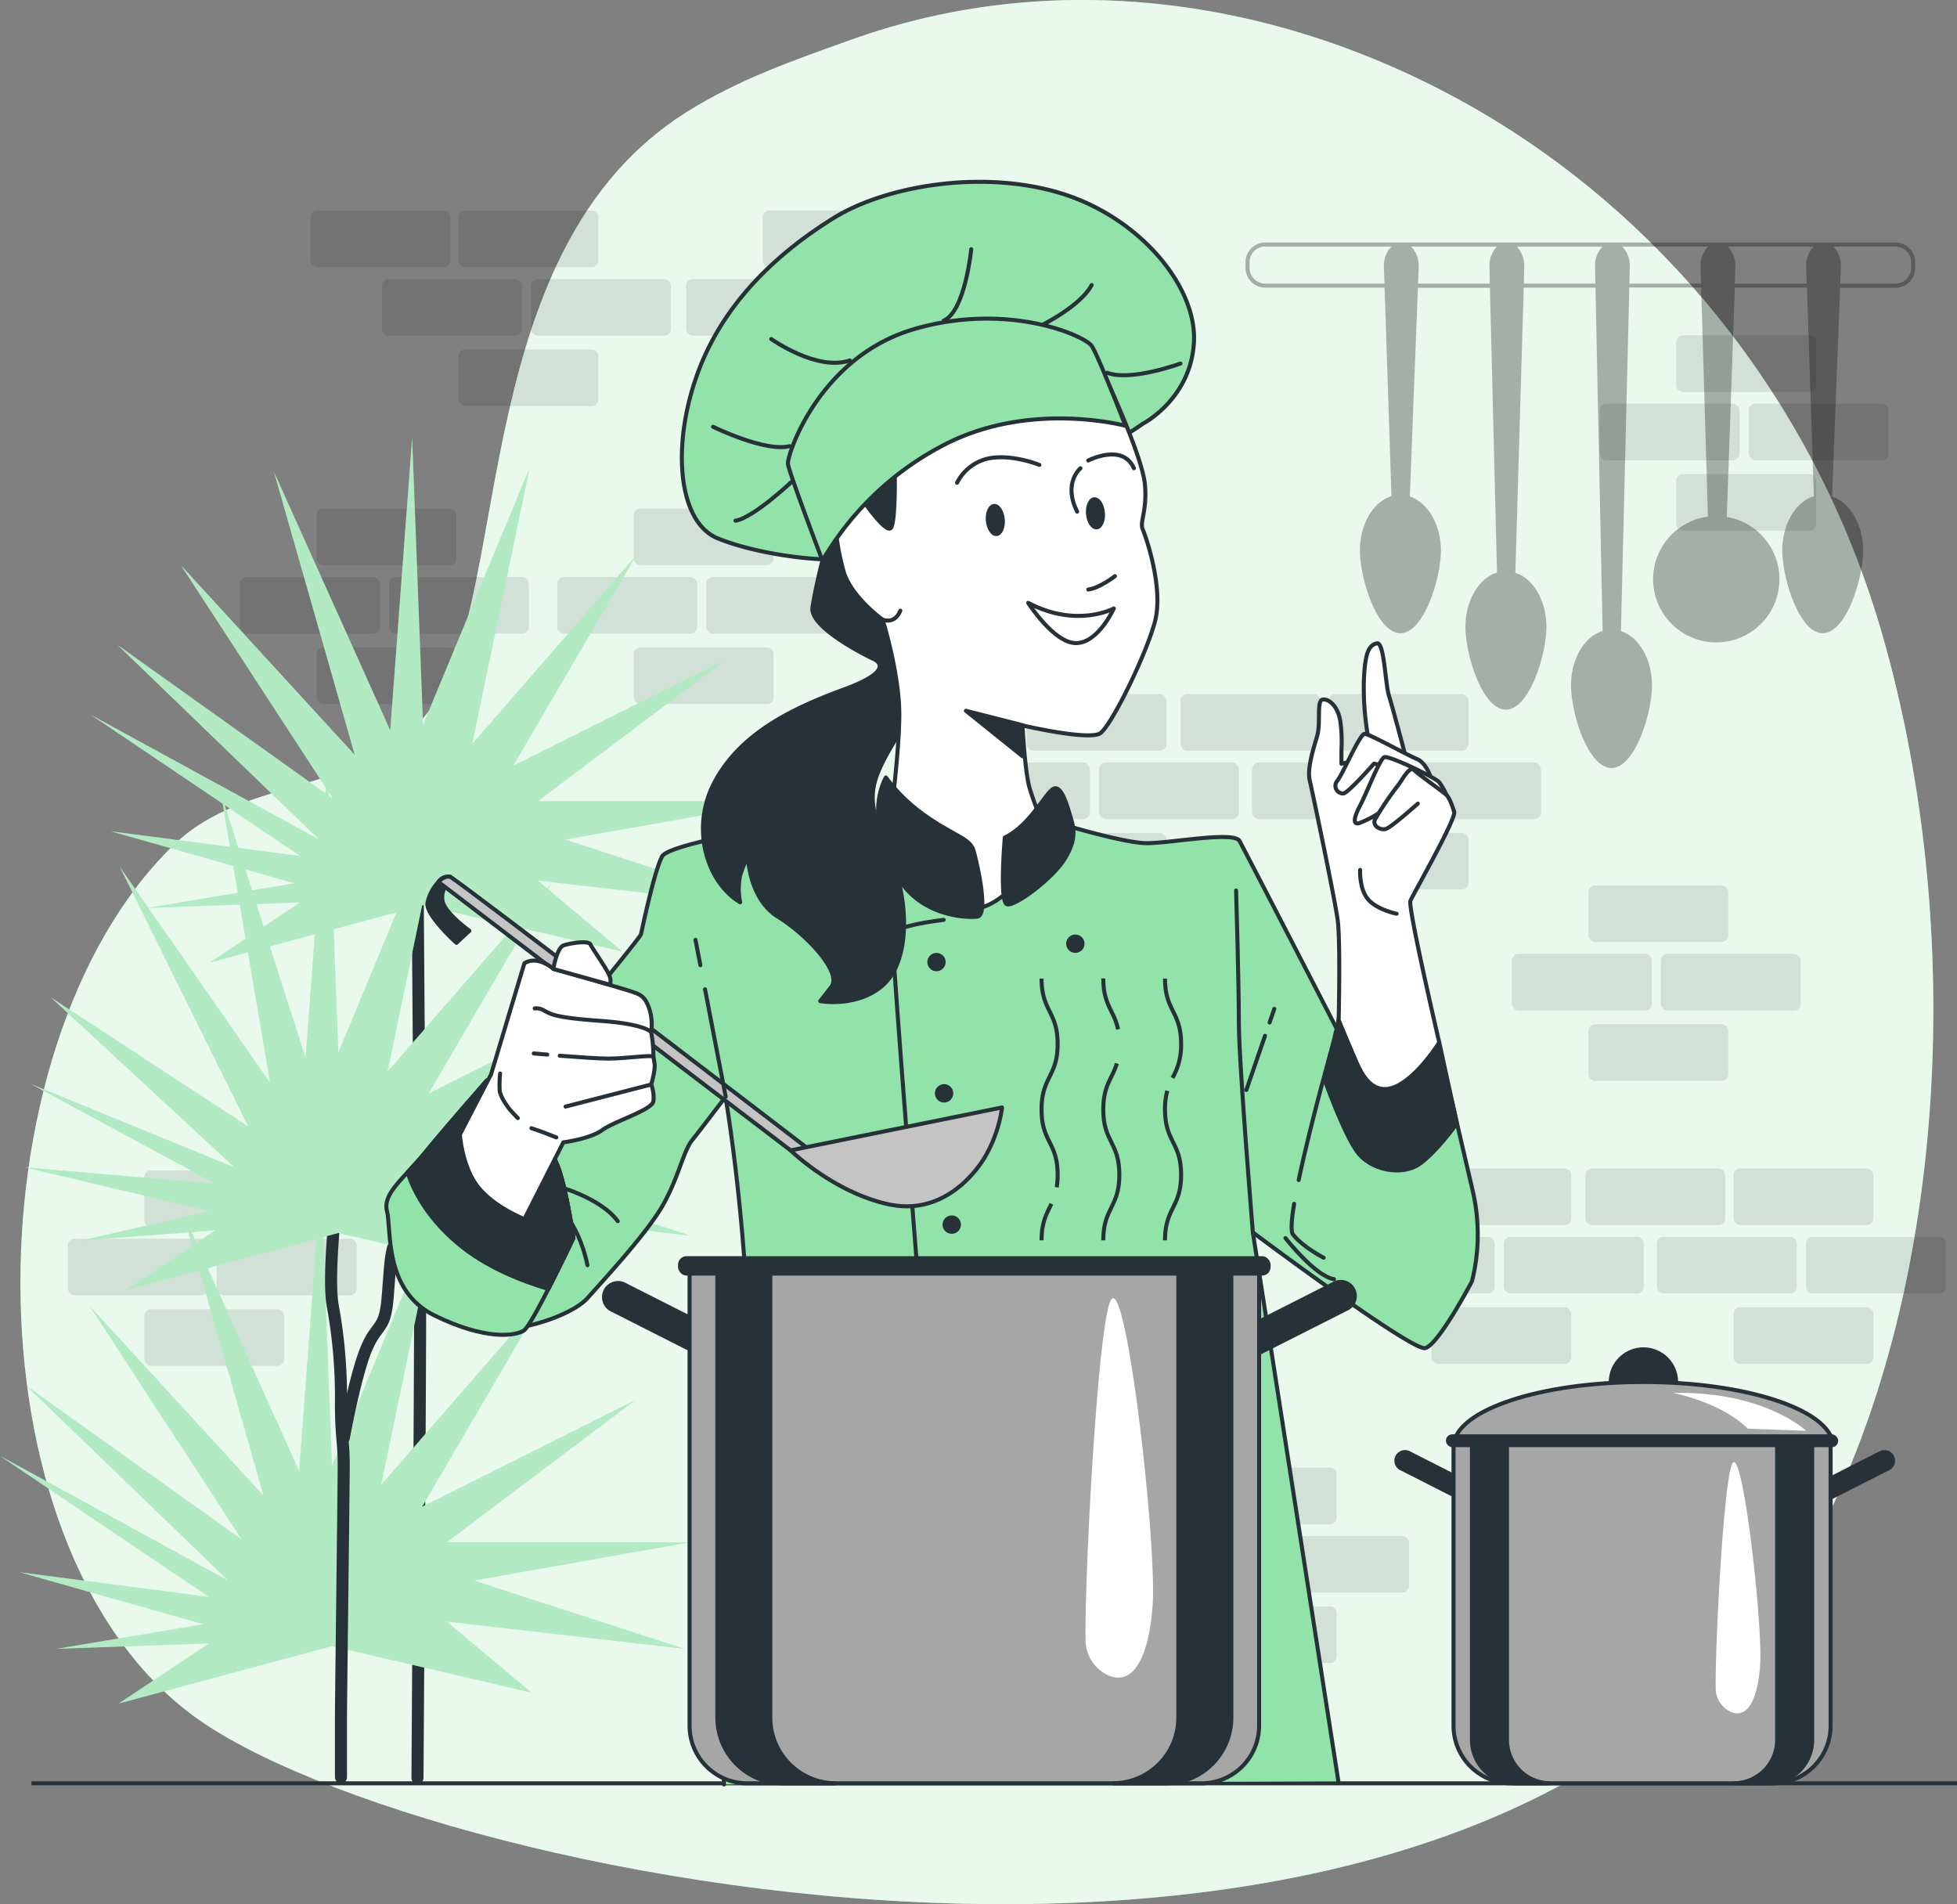 <svg xmlns="http://www.w3.org/2000/svg" viewBox="0 0 486.49 473.3"><rect x="0" y="0" width="486.49" height="473.3" fill="#808080" stroke="none"/><defs><style>.cls-1,.cls-8{fill:#92e3a9;}.cls-13,.cls-16,.cls-2,.cls-5{fill:#fff;}.cls-2{opacity:0.8;}.cls-3{opacity:0.1;}.cls-4,.cls-6,.cls-9{fill:none;}.cls-11,.cls-12,.cls-13,.cls-14,.cls-15,.cls-4,.cls-6,.cls-8,.cls-9{stroke:#263238;}.cls-11,.cls-12,.cls-13,.cls-4,.cls-8,.cls-9{stroke-linecap:round;stroke-linejoin:round;}.cls-4{stroke-width:3px;}.cls-5,.cls-7{opacity:0.3;}.cls-14,.cls-15,.cls-6{stroke-miterlimit:10;}.cls-10,.cls-11,.cls-15{fill:#263238;}.cls-12{fill:#c4c4c4;}.cls-14{fill:#a6a6a6;}</style></defs><title>7809462</title><g id="Background_Simple" data-name="Background Simple"><path class="cls-1" d="M461.65,383.47c27.81-62.53,29.68-145.83,10.48-212.61C455.6,113.36,418.82,69.5,376.34,43.39,327,13.08,268.28,4.07,215.39,23.19c-13.92,5-27.47,9.64-40.59,17.9C121,75,131.4,158.44,112.53,187.48c-15.88,24.43-46.24,17.22-65.37,35.94C-4.49,273.94-4.62,401.62,55,441.54,118.19,483.88,392.77,538.32,461.65,383.47Z" transform="translate(-4.22 -13.16)"/><path class="cls-2" d="M461.65,383.47c27.81-62.53,29.68-145.83,10.48-212.61C455.6,113.36,418.82,69.5,376.34,43.39,327,13.08,268.28,4.07,215.39,23.19c-13.92,5-27.47,9.64-40.59,17.9C121,75,131.4,158.44,112.53,187.48c-15.88,24.43-46.24,17.22-65.37,35.94C-4.49,273.94-4.62,401.62,55,441.54,118.19,483.88,392.77,538.32,461.65,383.47Z" transform="translate(-4.22 -13.16)"/></g><g id="Bricks"><g class="cls-3"><rect x="394.88" y="220.08" width="34.76" height="14.07" rx="1.65"/><rect x="394.88" y="254.58" width="34.76" height="14.07" rx="1.65"/><rect x="412.89" y="237.08" width="34.76" height="14.07" rx="1.65"/><rect x="375.86" y="237.08" width="34.76" height="14.07" rx="1.65"/><rect x="416.7" y="83.34" width="34.76" height="14.07" rx="1.65"/><rect x="416.7" y="117.85" width="34.76" height="14.07" rx="1.65"/><rect x="434.71" y="100.34" width="34.76" height="14.07" rx="1.65"/><rect x="397.68" y="100.34" width="34.76" height="14.07" rx="1.65"/><rect x="35.88" y="290.9" width="34.76" height="14.07" rx="1.65"/><rect x="35.88" y="325.41" width="34.76" height="14.07" rx="1.65"/><rect x="53.9" y="307.9" width="34.76" height="14.07" rx="1.65"/><rect x="16.87" y="307.9" width="34.76" height="14.07" rx="1.65"/><rect x="157.55" y="126.42" width="34.76" height="14.07" rx="1.65"/><rect x="157.55" y="160.93" width="34.76" height="14.07" rx="1.65"/><rect x="175.56" y="143.43" width="34.76" height="14.07" rx="1.65"/><rect x="138.53" y="143.43" width="34.76" height="14.07" rx="1.65"/><rect x="78.69" y="126.42" width="34.76" height="14.07" rx="1.65"/><rect x="78.69" y="160.93" width="34.76" height="14.07" rx="1.65"/><rect x="96.7" y="143.43" width="34.76" height="14.07" rx="1.65"/><rect x="59.68" y="143.43" width="34.76" height="14.07" rx="1.65"/><rect x="113.99" y="52.35" width="34.76" height="14.07" rx="1.65"/><rect x="77.18" y="52.35" width="34.76" height="14.07" rx="1.65"/><rect x="113.99" y="86.85" width="34.76" height="14.07" rx="1.65"/><rect x="132" y="69.35" width="34.76" height="14.07" rx="1.65"/><rect x="94.97" y="69.35" width="34.76" height="14.07" rx="1.65"/><rect x="255.19" y="172.51" width="34.76" height="14.07" rx="1.65"/><rect x="255.19" y="207.02" width="34.76" height="14.07" rx="1.65"/><rect x="273.2" y="189.52" width="34.76" height="14.07" rx="1.65"/><rect x="236.17" y="189.52" width="34.76" height="14.07" rx="1.65"/><rect x="330.29" y="172.51" width="34.76" height="14.07" rx="1.65"/><rect x="293.48" y="172.51" width="34.76" height="14.07" rx="1.65"/><rect x="330.29" y="207.02" width="34.76" height="14.07" rx="1.65"/><rect x="348.3" y="189.52" width="34.76" height="14.07" rx="1.65"/><rect x="311.27" y="189.52" width="34.76" height="14.07" rx="1.65"/><rect x="355.83" y="290.42" width="34.76" height="14.07" rx="1.65"/><rect x="355.83" y="324.93" width="34.76" height="14.07" rx="1.65"/><rect x="373.84" y="307.43" width="34.76" height="14.07" rx="1.65"/><rect x="336.81" y="307.43" width="34.76" height="14.07" rx="1.65"/><rect x="430.93" y="290.42" width="34.76" height="14.07" rx="1.65"/><rect x="394.11" y="290.42" width="34.76" height="14.07" rx="1.65"/><rect x="430.93" y="324.93" width="34.76" height="14.07" rx="1.65"/><rect x="448.94" y="307.43" width="34.76" height="14.07" rx="1.65"/><rect x="411.91" y="307.43" width="34.76" height="14.07" rx="1.65"/><rect x="297.51" y="364.78" width="34.76" height="14.07" rx="1.65"/><rect x="297.51" y="399.28" width="34.76" height="14.07" rx="1.65"/><rect x="315.52" y="381.78" width="34.76" height="14.07" rx="1.65"/><rect x="278.5" y="381.78" width="34.76" height="14.07" rx="1.65"/><rect x="189.58" y="52.35" width="34.76" height="14.07" rx="1.65"/><rect x="189.58" y="86.85" width="34.76" height="14.07" rx="1.65"/><rect x="207.59" y="69.35" width="34.76" height="14.07" rx="1.65"/><rect x="170.56" y="69.35" width="34.76" height="14.07" rx="1.65"/></g></g><g id="Plant"><path class="cls-4" d="M108,228s.67,84.87.67,107.28S108,455.06,108,455.06" transform="translate(-4.22 -13.16)"/><polygon class="cls-1" points="154.73 236.53 133.68 218.87 192.76 225.66 140.47 208.69 194.11 199.18 133.68 199.18 180.53 163.87 127.57 190.35 158.13 138.07 117.39 184.92 131.64 116.34 105.16 180.17 102.45 108.87 97.01 181.53 68.12 117.34 88.19 187.64 44.97 140.49 82.75 198.5 29.26 160.34 79.36 208.69 22.64 177.7 74.61 212.76 27.61 206.64 73.25 219.55 36.7 225.66 74.61 224.31 52.2 239.24 105.16 224.98 154.73 236.53"/><polygon class="cls-5" points="154.73 236.53 133.68 218.87 192.76 225.66 140.47 208.69 194.11 199.18 133.68 199.18 180.53 163.87 127.57 190.35 158.13 138.07 117.39 184.92 131.64 116.34 105.16 180.17 102.45 108.87 97.01 181.53 68.12 117.34 88.19 187.64 44.97 140.49 82.75 198.5 29.26 160.34 79.36 208.69 22.64 177.7 74.61 212.76 27.61 206.64 73.25 219.55 36.7 225.66 74.61 224.31 52.2 239.24 105.16 224.98 154.73 236.53"/><polygon class="cls-1" points="132.09 420.7 111.04 403.05 170.11 409.83 117.83 392.86 171.47 383.35 111.04 383.35 157.89 348.04 104.93 374.53 135.48 322.24 94.74 369.09 109 300.51 82.52 364.34 79.8 293.04 74.37 365.7 45.48 301.51 65.54 371.81 22.32 324.67 60.11 382.67 6.62 344.51 56.72 392.86 0 361.87 51.96 396.93 4.96 390.81 50.6 403.72 14.06 409.83 51.96 408.48 29.55 423.42 82.52 409.16 132.09 420.7"/><polygon class="cls-5" points="132.09 420.7 111.04 403.05 170.11 409.83 117.83 392.86 171.47 383.35 111.04 383.35 157.89 348.04 104.93 374.53 135.48 322.24 94.74 369.09 109 300.51 82.52 364.34 79.8 293.04 74.37 365.7 45.48 301.51 65.54 371.81 22.32 324.67 60.11 382.67 6.62 344.51 56.72 392.86 0 361.87 51.96 396.93 4.96 390.81 50.6 403.72 14.06 409.83 51.96 408.48 29.55 423.42 82.52 409.16 132.09 420.7"/><path class="cls-4" d="M87.65,313.51s-2,17.66-.67,24.45a124.64,124.64,0,0,1,2,23.76c0,8.83.68,9.51.68,15.62s-.68,58-.68,62.78V454.9" transform="translate(-4.22 -13.16)"/><path class="cls-4" d="M89.69,370.55s2.72-14.94,5.43-21.73,4.76-4.75,5.44-12.9.68-11.54,2-14.26a55.81,55.81,0,0,0,2.72-7.47l1.36-5.43" transform="translate(-4.22 -13.16)"/><polygon class="cls-1" points="133.68 318.01 112.63 300.36 171.71 307.15 119.42 290.17 173.06 280.66 112.63 280.66 159.48 245.35 106.52 271.84 137.08 219.55 96.33 266.4 110.59 197.82 84.11 261.65 81.4 190.35 75.97 263.01 54.91 197.15 67.14 269.12 29.79 215.48 61.7 279.99 12.72 247.98 58.31 290.17 7.76 269.48 53.56 294.24 6.11 290.15 52.2 301.03 20.16 308.34 53.56 305.79 31.15 320.73 84.11 306.47 133.68 318.01"/><polygon class="cls-5" points="133.68 318.01 112.63 300.36 171.71 307.15 119.42 290.17 173.06 280.66 112.63 280.66 159.48 245.35 106.52 271.84 137.08 219.55 96.33 266.4 110.59 197.82 84.11 261.65 81.4 190.35 75.97 263.01 54.91 197.15 67.14 269.12 29.79 215.48 61.7 279.99 12.72 247.98 58.31 290.17 7.76 269.48 53.56 294.24 6.11 290.15 52.2 301.03 20.16 308.34 53.56 305.79 31.15 320.73 84.11 306.47 133.68 318.01"/></g><g id="Table"><line class="cls-6" x1="7.82" y1="443.26" x2="486.49" y2="443.26"/></g><g id="Ladles"><path class="cls-7" d="M475.42,73.44H318.73a4.89,4.89,0,0,0-4.88,4.88v1.44a4.89,4.89,0,0,0,4.88,4.89h29.68l1.72,51.84c-4.57,1.4-7.85,7-7.85,13.46,0,7.05,4.25,20.6,10.06,20.6S362.41,157,362.41,150c0-6.39-3.22-11.95-7.72-13.42l2-51.88h17.91l1.76,70.79c-4.57,1.4-7.85,7-7.85,13.46,0,7,4.25,20.6,10.06,20.6s10.07-13.55,10.07-20.6c0-6.39-3.23-12-7.72-13.42L383,84.65h17.84L402.62,170c-4.58,1.39-7.86,7-7.86,13.46,0,7.05,4.25,20.6,10.06,20.6s10.07-13.55,10.07-20.6c0-6.4-3.23-12-7.72-13.42l2.08-85.41h17.86l1.68,56.94a15.7,15.7,0,1,0,4.69.08l2-57h17.93l1.72,51.84c-4.57,1.4-7.85,7-7.85,13.46,0,7.05,4.25,20.6,10.06,20.6S467.37,157,467.37,150c0-6.39-3.23-11.95-7.72-13.42l2-51.88h13.76a4.89,4.89,0,0,0,4.89-4.89V78.32A4.89,4.89,0,0,0,475.42,73.44ZM318.73,83.65a3.89,3.89,0,0,1-3.88-3.89V78.32a3.88,3.88,0,0,1,3.88-3.88h31.44l-.25.22a6.87,6.87,0,0,0-1.67,5l.13,4Zm38,0,.16-4.12a6.87,6.87,0,0,0-1.71-4.91c-.07-.07-.14-.12-.21-.18h21.44l-.25.22a6.87,6.87,0,0,0-1.67,5l.09,4Zm26.28,0,.12-4.12a6.87,6.87,0,0,0-1.71-4.91c-.07-.07-.14-.12-.21-.18h21.44l-.25.22a6.87,6.87,0,0,0-1.67,5l.08,4Zm26.26,0,.1-4.12a6.87,6.87,0,0,0-1.71-4.91l-.21-.18h21.44l-.25.22a6.92,6.92,0,0,0-1.68,5l.12,4Zm26.2,0,.14-4.12a6.87,6.87,0,0,0-1.71-4.91c-.07-.07-.14-.12-.21-.18h21.43l-.24.22a6.87,6.87,0,0,0-1.67,5l.13,4Zm43.84-3.89a3.89,3.89,0,0,1-3.89,3.89H461.69l.16-4.12a6.87,6.87,0,0,0-1.71-4.91c-.07-.07-.14-.12-.21-.18h15.49a3.89,3.89,0,0,1,3.89,3.88Z" transform="translate(-4.22 -13.16)"/></g><g id="Character"><path class="cls-8" d="M336.92,455.88,315.67,319.49s39.53,29.58,42.85,28.75,11.61-16.59,11.61-16.59a47.7,47.7,0,0,0,.28-22.11C367.65,297.65,359.35,262,359.35,262l-21.56-2.21-1.11,9.4s-22.95-44.51-24.33-47-17.14.55-23,.55-22.11-5-22.11-5l-59.72-.83s-36.77,5.53-38.71,9.12-5,18.25-5.25,19.36-32.35,39.53-40.37,51.42-7.74,42.85-.83,45.89,23.5-1.93,27.93-6.91,14.93-16.31,18.8-23.22,5-13.27,7.19-16,8.29-10.78,8.29-10.78,7.42,42.94,5.64,85.91c-1.18,28.57-6.58,80.62-6,85" transform="translate(-4.22 -13.16)"/><path class="cls-9" d="M238.81,241.8s-12.17,1.38-12.72,3.6S241.39,443,241.39,443" transform="translate(-4.22 -13.16)"/><circle class="cls-10" cx="232.8" cy="239.13" r="2.28"/><path class="cls-10" d="M273.82,247.73a2.28,2.28,0,1,1-2.27-2.28A2.28,2.28,0,0,1,273.82,247.73Z" transform="translate(-4.22 -13.16)"/><path class="cls-10" d="M241.19,284.91a2.28,2.28,0,1,1-2.27-2.27A2.28,2.28,0,0,1,241.19,284.91Z" transform="translate(-4.22 -13.16)"/><path class="cls-10" d="M243.09,317.55a2.28,2.28,0,1,1-2.28-2.28A2.28,2.28,0,0,1,243.09,317.55Z" transform="translate(-4.22 -13.16)"/><path class="cls-10" d="M245,350.18a2.28,2.28,0,1,1-2.28-2.28A2.28,2.28,0,0,1,245,350.18Z" transform="translate(-4.22 -13.16)"/><path class="cls-10" d="M279.51,345.62a2.28,2.28,0,1,1-2.27-2.27A2.28,2.28,0,0,1,279.51,345.62Z" transform="translate(-4.22 -13.16)"/><path class="cls-10" d="M246.88,382.81a2.28,2.28,0,1,1-2.27-2.28A2.27,2.27,0,0,1,246.88,382.81Z" transform="translate(-4.22 -13.16)"/><path class="cls-10" d="M281.41,378.25a2.28,2.28,0,1,1-2.28-2.27A2.28,2.28,0,0,1,281.41,378.25Z" transform="translate(-4.22 -13.16)"/><path class="cls-9" d="M141.46,311s6.59,5.65,8.79,16.64" transform="translate(-4.22 -13.16)"/><path class="cls-9" d="M142.4,307.9s11,2.82,15.38,8.79" transform="translate(-4.22 -13.16)"/><path class="cls-8" d="M125.21,281.76s-10,11.35-15.29,17.84-10.66,10.19-9.5,14.59-.92,19.7,11.82,25.95,20.16,5.1,22.24,3.71,12.28-22.94,12.28-22.94-2.08-15.52-4.86-19.92S125.21,281.76,125.21,281.76Z" transform="translate(-4.22 -13.16)"/><path class="cls-11" d="M125.21,281.76s-10,11.35-15.29,17.84c-1.51,1.84-3,3.45-4.39,4.93,1.4,4.33,4.7,11.13,12.49,17.69,6.93,5.85,15.83,9.34,22.53,11.32,3.13-6.1,6.21-12.63,6.21-12.63s-2.08-15.52-4.86-19.92S125.21,281.76,125.21,281.76Z" transform="translate(-4.22 -13.16)"/><path class="cls-9" d="M125.21,281.76l-6.67,13.4s5.94,15.81,16,21a47.34,47.34,0,0,0,12.18,4.74s-2.08-15.52-4.86-19.92S125.21,281.76,125.21,281.76Z" transform="translate(-4.22 -13.16)"/><path class="cls-11" d="M113.21,232.38a10.91,10.91,0,0,0-2.73,5.21c-.49,3,7.2,9.92,7.2,9.92l3.22-3s-5.21-3.72-6.45-6.7,1.74-6.7,1.74-6.7A2.84,2.84,0,0,0,113.21,232.38Z" transform="translate(-4.22 -13.16)"/><path class="cls-12" d="M113.21,232.38s84.32,64.24,87.55,66.72l5.21.25s-88.29-67.71-89.78-68.21S113.21,232.38,113.21,232.38Z" transform="translate(-4.22 -13.16)"/><path class="cls-12" d="M200.76,299.1s10.66,10.41,24.3,13.39,21.69-8,23.81-11.41a33.84,33.84,0,0,0,4.46-12.65Z" transform="translate(-4.22 -13.16)"/><path class="cls-13" d="M134.58,252.58l-.56,1.86-7.74,25.79-7.74,14.93s.56,8.29,4.7,13.27,11.34,7.74,11.34,7.74l9.68-19.07s6.63-.83,9.67-3.05,12.44-5,12.72-7.18a8.86,8.86,0,0,0-.55-4.15s1.1-3.59.83-5.25l-.28-1.66a34.62,34.62,0,0,0-.28-4.43l-.27-1.66a13,13,0,0,0-.56-6.08c-1.1-3-2.21-3.32-4.7-4.14s-17.14-5-19.07-5.53C141.77,254,138,250.52,134.58,252.58Z" transform="translate(-4.22 -13.16)"/><path class="cls-9" d="M137.14,263.81a3.65,3.65,0,0,1,2.4.57c1.49.8,2.52,1.72,13.86,2.52s12.7,2.82,12.7,2.82" transform="translate(-4.22 -13.16)"/><path class="cls-9" d="M143.37,275.57c4.37.34,9.76.72,12.1.72,4.23,0,10.68-1,11.18-.48" transform="translate(-4.22 -13.16)"/><path class="cls-9" d="M136.91,275l3.36.29" transform="translate(-4.22 -13.16)"/><line class="cls-9" x1="140.59" y1="275.05" x2="161.88" y2="269.56"/><path class="cls-9" d="M136.33,293.59c1.95.58,6.19,2.29,6.19,2.29" transform="translate(-4.22 -13.16)"/><path class="cls-9" d="M128.54,280a29.88,29.88,0,0,0-.11,4.12c.11,1.84,2.52,4.82,2.52,4.82s.86,1,2,2.13" transform="translate(-4.22 -13.16)"/><path class="cls-13" d="M141.77,254s.86-5.28,2.58-5.86,6.19-1.26,6.65-.23,4.47,6.65,4.81,8a2.79,2.79,0,0,1,0,2Z" transform="translate(-4.22 -13.16)"/><line class="cls-9" x1="174.1" y1="239.91" x2="172.89" y2="233.61"/><line class="cls-9" x1="180.4" y1="272.6" x2="175.26" y2="245.89"/><path class="cls-9" d="M315.67,319.49s-3.48-42.14-3.48-52.1-.69-32.9-.69-32.9" transform="translate(-4.22 -13.16)"/><line class="cls-9" x1="314.47" y1="257.46" x2="309.83" y2="270.92"/><line class="cls-9" x1="316.78" y1="250.76" x2="315.61" y2="254.15"/><path class="cls-9" d="M325.93,312.37c-.67,4-.87,6.88-.3,7.62,2.55,3.24,7.65,5.79,7.65,5.79" transform="translate(-4.22 -13.16)"/><path class="cls-9" d="M335.83,271.79s-5.78,20.37-8.77,34.68" transform="translate(-4.22 -13.16)"/><path class="cls-9" d="M323.78,320.91s7.41,9.5,12.05,10.2" transform="translate(-4.22 -13.16)"/><path class="cls-11" d="M337,266.7s5.33,11.35,10.89,13.67S362,272.26,362,272.26l4.4,20.15s-5.33,7.42-9.5,10.2-12.05,1.62-15.52-3.48-7.88-17.61-7.88-17.61Z" transform="translate(-4.22 -13.16)"/><path class="cls-13" d="M337,266.7s.46-19.47-.24-24.8-6.25-31.74-6.95-34.75.93-7.88,1.86-11.12-.23-8.81,1.39-9,3.94,1.86,4.4,5.79a36.76,36.76,0,0,1,.23,6.72V203l7.88-1.85s19.93,11.81,20.16,13.9-10.2,20.39-10.89,22S362,272.26,362,272.26s-4.87,7.87-10.19,10.66-8.35-1.16-10.2-5.33S337,266.7,337,266.7Z" transform="translate(-4.22 -13.16)"/><path class="cls-13" d="M353.44,200.43s-3-11.35-3.94-14.36-1.16-13.44-3-13-3,1.85-3.25,9.73a71.42,71.42,0,0,0,1.39,15.29Z" transform="translate(-4.22 -13.16)"/><path class="cls-13" d="M359.92,206.45s-1.15-3.7-3.47-4.63-11.82-6.26-13-6.26-5.33,9.74-6.72,11.59a1.91,1.91,0,0,0,1.39,3.24c1.16,0,7.65-7.41,7.65-7.41l3.48.69Z" transform="translate(-4.22 -13.16)"/><path class="cls-13" d="M363.86,210.86a18.22,18.22,0,0,0-1.85-3.25c-.93-1.16-12.51-6.72-13.67-6.25s-4.4,9-6,12-1.86,4.86-.24,4.4a25.07,25.07,0,0,0,7.42-4.4c1.62-1.63,5.56-6,5.56-6Z" transform="translate(-4.22 -13.16)"/><path class="cls-13" d="M365.72,215s-.93-3.25-1.86-4.17-6.95-5.1-8.11-6.26-3,2.55-3.93,3.71a79.68,79.68,0,0,0-5.8,8.57c-.69,1.62,1.39,2.78,2.78,2.32s7.88-6.26,7.88-6.26" transform="translate(-4.22 -13.16)"/><path class="cls-9" d="M342.32,229.39s-.24,4.87,2.08,7.42,7,3.47,7,3.47" transform="translate(-4.22 -13.16)"/><path class="cls-8" d="M288.3,118.49s11.89-6.08,12.72-20.18S287.19,66.79,267.29,61s-43.41-1.38-55.85,6.36S184.9,87,178,105s-5.53,37.87,4.7,42,27.64,6.36,35.66,4.7,19.08-16.59,32.35-20.46,25.43-6.08,28.75-7.46A64.73,64.73,0,0,0,288.3,118.49Z" transform="translate(-4.22 -13.16)"/><path class="cls-9" d="M201.26,132.69s-9.64,9.13-14.2,9.9" transform="translate(-4.22 -13.16)"/><path class="cls-9" d="M181.48,119.24s12.93,6.35,19,4.83" transform="translate(-4.22 -13.16)"/><path class="cls-9" d="M195.94,97.43s11.41,8.11,19.53,5.32" transform="translate(-4.22 -13.16)"/><path class="cls-9" d="M245.66,75.1s-1.52,15.48-6.85,17.76" transform="translate(-4.22 -13.16)"/><path class="cls-9" d="M262.92,94.13S272.81,89.31,275.6,84" transform="translate(-4.22 -13.16)"/><path class="cls-9" d="M297.67,103.52s-12.43,4.56-18.26,2.28" transform="translate(-4.22 -13.16)"/><path class="cls-11" d="M208.67,152.5s-1.66,6.36-2.48,11.61,14.92,12.72,14.92,12.72,7.19,2.49-7.18,7.74-26,11.61-32.07,23-1.94,24.88,6.35,29.86a16.35,16.35,0,0,1,0-6.64,24.83,24.83,0,0,1,1.94-4.7s.28,10.51,7.46,14.93,16,13.83,13.28,17.42L208.12,262s9.12,1.66,15.48-3.87,6.36-18.24,3.6-27.37-8.3-16-5-24.88,13.55-20.46,13-27.09-23.51-37.05-23.51-37.05Z" transform="translate(-4.22 -13.16)"/><path class="cls-13" d="M280,109.09s8.3,18,8.85,24.61-1.38,9.12-.55,11.06,5.25,14.65,3,23-10.78,25.71-13.55,27.64-19.35-1.93-19.35-1.93.55,10.78,1.66,15.2A67,67,0,0,0,264,218.85a27.22,27.22,0,0,1-5.81,12.45c-4.7,5.25-8.29,7.46-11.89,7.74s-20.46-17.42-20.73-19.36,2.21-18.8,2.21-29-4.15-23.5-4.15-23.5-7.74-5.53-9.67-11.88a61.94,61.94,0,0,1-2.22-13.55l-.82-7.47s13.82-22.11,36.21-27.09S280,109.09,280,109.09Z" transform="translate(-4.22 -13.16)"/><path class="cls-9" d="M272.82,129.55s-4.43,3.6-.83,10.79" transform="translate(-4.22 -13.16)"/><path class="cls-9" d="M281.39,156.37s-3.87,3-6.64,3.32" transform="translate(-4.22 -13.16)"/><path class="cls-9" d="M281.11,164.39s-9.12,5-21.29-1.38c0,0,6.36,10,11.89,10S281.11,164.39,281.11,164.39Z" transform="translate(-4.22 -13.16)"/><path class="cls-9" d="M262.59,128.72S256,126,250.14,127.07a11.49,11.49,0,0,0-8,6.08" transform="translate(-4.22 -13.16)"/><path class="cls-9" d="M274.75,127.62s8.57-4.43,11.34,1.93" transform="translate(-4.22 -13.16)"/><path class="cls-10" d="M254,142.19c.2,2.21-.69,4.09-2,4.21s-2.5-1.57-2.71-3.78.69-4.08,2-4.2S253.8,140,254,142.19Z" transform="translate(-4.22 -13.16)"/><path class="cls-10" d="M278.89,140.54c.2,2.2-.68,4.08-2,4.2s-2.5-1.57-2.7-3.77.68-4.09,2-4.21S278.69,138.33,278.89,140.54Z" transform="translate(-4.22 -13.16)"/><path class="cls-11" d="M217.24,135.36s7.47,11.33,8.57,8.85.83-13.55.83-14.38S221.67,130.66,217.24,135.36Z" transform="translate(-4.22 -13.16)"/><polygon class="cls-11" points="254.22 180.26 240.12 176.67 254.22 188 254.22 180.26"/><path class="cls-9" d="M223.6,167.15s3,1.39,4.43-2.21" transform="translate(-4.22 -13.16)"/><path class="cls-8" d="M208.67,152.5a74.84,74.84,0,0,1,30.69-29C260.65,112.69,284,119,284,119s-6.73-17.36-8.39-19.85S254.84,88.08,231.34,95s-31.51,31.25-31.24,33.46S208.67,152.5,208.67,152.5Z" transform="translate(-4.22 -13.16)"/><path class="cls-11" d="M224.43,206.41a43,43,0,0,0,10.51,10c6.91,4.7,10.5,5.25,11.33,8.29s3.87,16,.83,16.31-14.37-.27-19.9-10.23S221.39,212.22,224.43,206.41Z" transform="translate(-4.22 -13.16)"/><path class="cls-11" d="M254,221.34s-1.39,16,.55,16.59,11.33-6.36,14.37-11.33,2.22-7.75,1.39-10.51-2.21-7.74-4.15-6.91S260.37,218.3,254,221.34Z" transform="translate(-4.22 -13.16)"/><path class="cls-6" d="M266.91,308.28a19.74,19.74,0,0,0,.23-3.1c0-8.12-4-8.12-4-16.25s4-8.14,4-16.27-4-8.13-4-16.27" transform="translate(-4.22 -13.16)"/><path class="cls-6" d="M263.14,321.45c0-4.69,1.33-6.67,2.45-9.07" transform="translate(-4.22 -13.16)"/><path class="cls-6" d="M282.16,269c-1-4.76-3.68-5.94-3.68-12.65" transform="translate(-4.22 -13.16)"/><path class="cls-6" d="M278.48,321.45c0-8.13,4-8.13,4-16.27s-4-8.12-4-16.25c0-6.1,2.25-7.63,3.38-11.44" transform="translate(-4.22 -13.16)"/><path class="cls-6" d="M295.68,281.09a16.28,16.28,0,0,0,2.15-8.43c0-8.13-4-8.13-4-16.27" transform="translate(-4.22 -13.16)"/><path class="cls-6" d="M293.83,321.45c0-8.13,4-8.13,4-16.27s-4-8.12-4-16.25a16.81,16.81,0,0,1,.57-4.65" transform="translate(-4.22 -13.16)"/></g><g id="Cooking_Pots" data-name="Cooking Pots"><path class="cls-10" d="M179.32,350.42a3.89,3.89,0,0,1-1.8-.44l-21.74-11a4,4,0,0,1,3.61-7.11l21.74,11a4,4,0,0,1-1.81,7.55Z" transform="translate(-4.22 -13.16)"/><path class="cls-10" d="M315.52,350.42a3.89,3.89,0,0,0,1.8-.44l21.74-11a4,4,0,1,0-3.62-7.11l-21.73,11a4,4,0,0,0,1.81,7.55Z" transform="translate(-4.22 -13.16)"/><path class="cls-14" d="M171.41,314.76H313a0,0,0,0,1,0,0V428.94a14.32,14.32,0,0,1-14.32,14.32H185.74a14.32,14.32,0,0,1-14.32-14.32V314.76A0,0,0,0,1,171.41,314.76Z"/><path class="cls-15" d="M195.71,440.09V327.91H182.55V440.09a16.33,16.33,0,0,0,16.33,16.33H212A16.33,16.33,0,0,1,195.71,440.09Z" transform="translate(-4.22 -13.16)"/><path class="cls-15" d="M297.14,327.91V440.09a16.33,16.33,0,0,1-16.33,16.33H294a16.33,16.33,0,0,0,16.32-16.33V327.91Z" transform="translate(-4.22 -13.16)"/><path class="cls-16" d="M279.63,429.54a9.7,9.7,0,0,1-5.55-8.74c-.3-15.51,3.1-79.27,6.33-84.55,3.79-6.21,11.38,60.2,10.35,75.73C289.93,424.4,286.2,432.49,279.63,429.54Z" transform="translate(-4.22 -13.16)"/><rect class="cls-10" x="168.55" y="312.23" width="147.31" height="4.83" rx="2.12"/><circle class="cls-15" cx="408.54" cy="343.51" r="8.12"/><path class="cls-14" d="M459.93,372.14c-.9-8.6-21.67-15.47-47.17-15.47s-46.27,6.87-47.17,15.47Z" transform="translate(-4.22 -13.16)"/><path class="cls-10" d="M368,386.24a2.55,2.55,0,0,1-1.19-.29l-14.39-7.31a2.64,2.64,0,1,1,2.39-4.7l14.39,7.31a2.64,2.64,0,0,1-1.2,5Z" transform="translate(-4.22 -13.16)"/><path class="cls-10" d="M458.16,386.24a2.55,2.55,0,0,0,1.19-.29l14.39-7.31a2.64,2.64,0,1,0-2.39-4.7L457,381.25a2.64,2.64,0,0,0,1.2,5Z" transform="translate(-4.22 -13.16)"/><path class="cls-14" d="M361.33,358.19h93.74a0,0,0,0,1,0,0v70.75a14.32,14.32,0,0,1-14.32,14.32H375.65a14.32,14.32,0,0,1-14.32-14.32V358.19A0,0,0,0,1,361.33,358.19Z"/><path class="cls-15" d="M378.84,445.61V371.34h-8.71v74.27a10.81,10.81,0,0,0,10.81,10.81h8.71A10.81,10.81,0,0,1,378.84,445.61Z" transform="translate(-4.22 -13.16)"/><path class="cls-15" d="M446,371.34v74.27a10.81,10.81,0,0,1-10.81,10.81h8.72a10.8,10.8,0,0,0,10.8-10.81V371.34Z" transform="translate(-4.22 -13.16)"/><path class="cls-16" d="M434.4,438.62a6.41,6.41,0,0,1-3.67-5.78c-.2-10.27,2-52.48,4.18-56,2.52-4.11,7.54,39.86,6.86,50.14C441.22,435.22,438.75,440.58,434.4,438.62Z" transform="translate(-4.22 -13.16)"/><rect class="cls-10" x="359.43" y="356.51" width="97.53" height="3.2" rx="1.6"/><path class="cls-16" d="M453.23,368.81s-10.36-9.9-33.09-9.43c0,0,12,2.32,18.56,8.89Z" transform="translate(-4.22 -13.16)"/></g></svg>